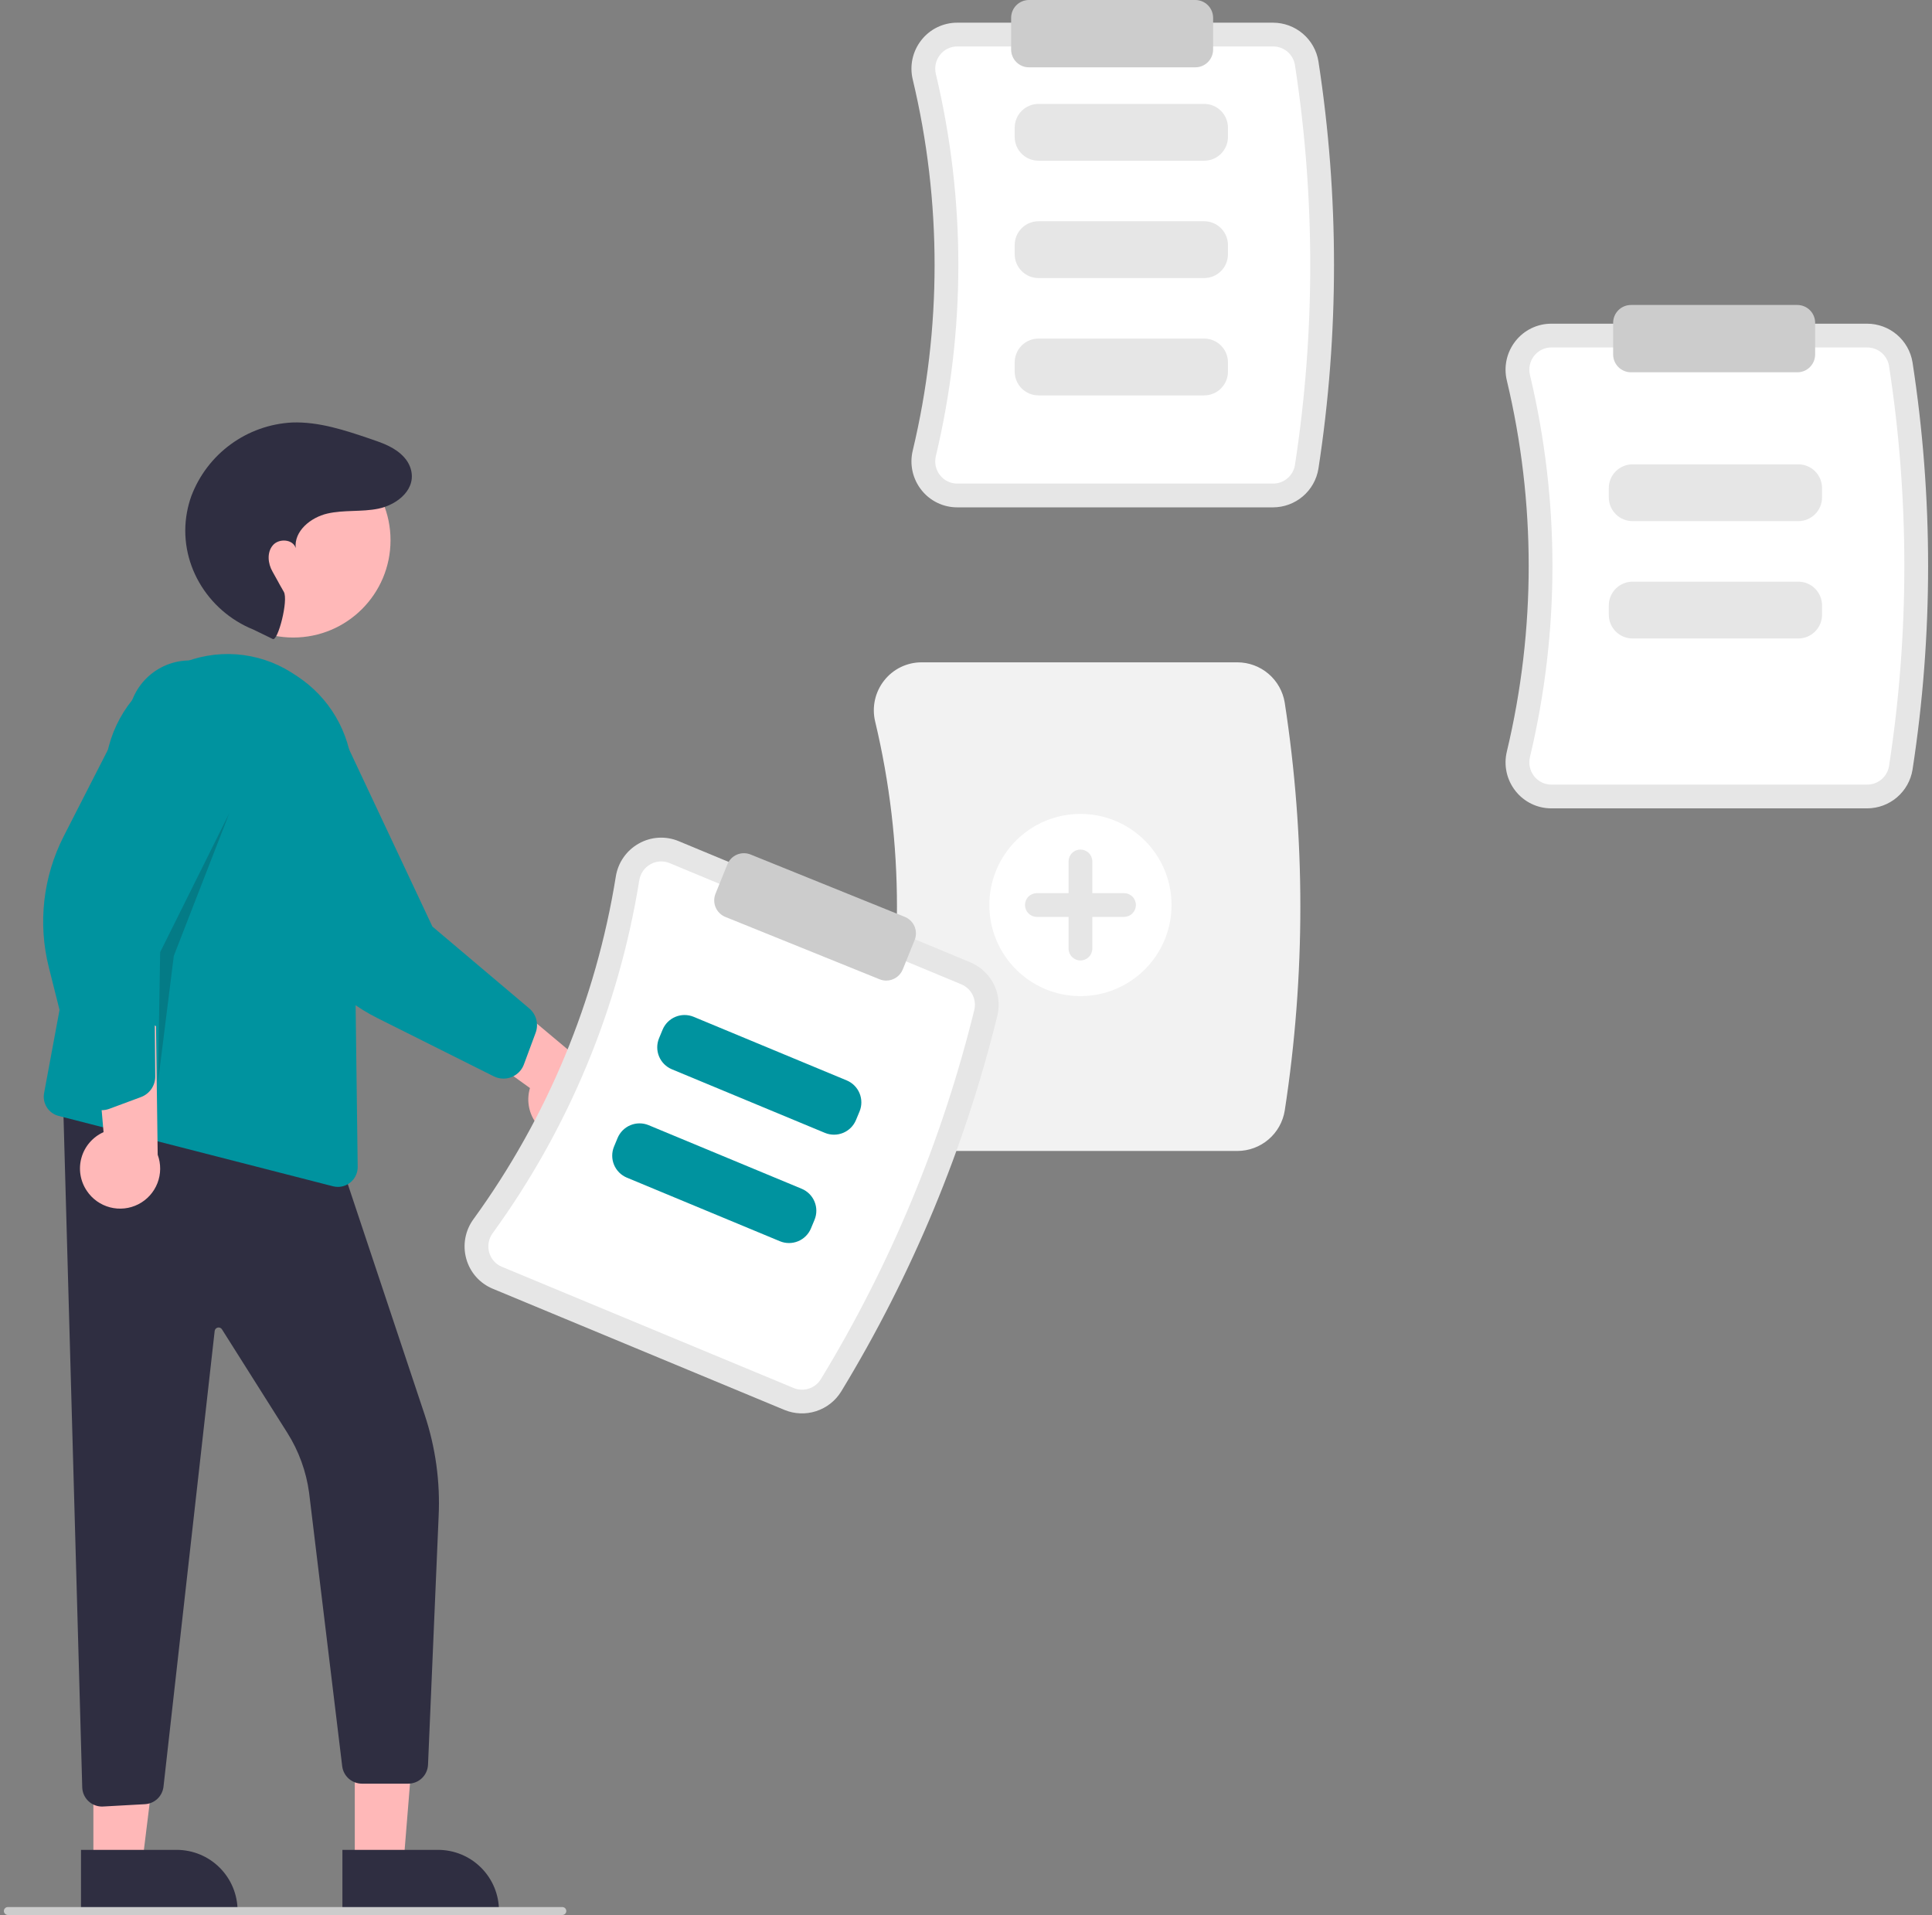<svg width="454" height="450" viewBox="0 0 454 450" fill="none" xmlns="http://www.w3.org/2000/svg">
<rect x="0" y="0" width="454" height="450" fill="#808080" stroke="none"/>
<g clip-path="url(#clip0_1_4365)">
<path d="M299.169 119.222H224.953C223.328 119.227 221.724 118.861 220.262 118.152C218.799 117.444 217.518 116.411 216.515 115.133C215.494 113.842 214.781 112.336 214.43 110.728C214.079 109.121 214.099 107.454 214.49 105.855C221.33 77.205 221.33 47.347 214.489 18.697C214.099 17.098 214.079 15.432 214.43 13.824C214.781 12.217 215.494 10.711 216.515 9.42C217.518 8.142 218.799 7.109 220.261 6.4C221.724 5.692 223.328 5.326 224.953 5.331H299.169C301.732 5.338 304.208 6.255 306.158 7.918C308.108 9.581 309.404 11.881 309.816 14.411C314.7 46.134 314.7 78.419 309.816 110.142C309.404 112.671 308.108 114.972 306.158 116.635C304.208 118.298 301.732 119.214 299.169 119.222Z" fill="#E6E6E6"/>
<path d="M224.953 10.915C224.173 10.913 223.402 11.088 222.7 11.428C221.997 11.768 221.382 12.264 220.9 12.878C220.404 13.506 220.058 14.24 219.888 15.023C219.718 15.806 219.729 16.617 219.919 17.395C226.964 46.901 226.964 77.651 219.92 107.158C219.729 107.936 219.718 108.747 219.888 109.529C220.058 110.312 220.404 111.045 220.9 111.674C221.382 112.288 221.997 112.784 222.7 113.124C223.402 113.465 224.173 113.64 224.953 113.637H299.169C300.4 113.638 301.591 113.201 302.53 112.406C303.468 111.611 304.095 110.508 304.296 109.294C309.094 78.132 309.094 46.42 304.296 15.259C304.095 14.045 303.468 12.942 302.53 12.147C301.591 11.351 300.4 10.915 299.169 10.915L224.953 10.915Z" fill="white"/>
<path d="M282.974 37.767H244.028C242.548 37.766 241.128 37.177 240.081 36.13C239.034 35.083 238.446 33.663 238.444 32.183V30.001C238.446 28.52 239.034 27.101 240.081 26.054C241.128 25.007 242.548 24.418 244.028 24.417H282.974C284.454 24.418 285.874 25.007 286.92 26.054C287.967 27.101 288.556 28.52 288.558 30.001V32.183C288.556 33.663 287.967 35.083 286.92 36.13C285.874 37.177 284.454 37.766 282.974 37.767Z" fill="#E6E6E6"/>
<path d="M282.974 65.34H244.028C242.548 65.339 241.128 64.75 240.081 63.703C239.034 62.656 238.446 61.237 238.444 59.756V57.574C238.446 56.094 239.034 54.674 240.081 53.627C241.128 52.58 242.548 51.992 244.028 51.99H282.974C284.454 51.992 285.874 52.58 286.92 53.627C287.967 54.674 288.556 56.094 288.558 57.574V59.756C288.556 61.237 287.967 62.656 286.92 63.703C285.874 64.75 284.454 65.339 282.974 65.34Z" fill="#E6E6E6"/>
<path d="M282.974 92.913H244.028C242.548 92.912 241.128 92.323 240.081 91.276C239.034 90.229 238.446 88.81 238.444 87.329V85.147C238.446 83.667 239.034 82.247 240.081 81.2C241.128 80.153 242.548 79.565 244.028 79.563H282.974C284.454 79.565 285.874 80.153 286.92 81.2C287.967 82.247 288.556 83.667 288.558 85.147V87.329C288.556 88.81 287.967 90.229 286.92 91.276C285.874 92.323 284.454 92.912 282.974 92.913Z" fill="#E6E6E6"/>
<path d="M438.776 189.956H364.56C362.935 189.961 361.331 189.595 359.869 188.886C358.406 188.178 357.125 187.145 356.122 185.867C355.101 184.576 354.388 183.07 354.037 181.462C353.686 179.855 353.706 178.188 354.097 176.59C360.937 147.939 360.937 118.081 354.096 89.431C353.706 87.832 353.686 86.166 354.037 84.559C354.388 82.951 355.101 81.445 356.122 80.154C357.125 78.876 358.406 77.843 359.868 77.135C361.331 76.426 362.935 76.06 364.56 76.065H438.776C441.339 76.073 443.815 76.989 445.765 78.652C447.715 80.315 449.011 82.616 449.423 85.145C454.307 116.868 454.307 149.153 449.423 180.876C449.011 183.406 447.715 185.706 445.765 187.369C443.815 189.032 441.339 189.949 438.776 189.956Z" fill="#E6E6E6"/>
<path d="M364.56 81.65C363.78 81.647 363.009 81.822 362.307 82.162C361.604 82.502 360.989 82.998 360.507 83.612C360.011 84.241 359.665 84.975 359.495 85.757C359.325 86.54 359.336 87.351 359.526 88.129C366.571 117.636 366.571 148.386 359.527 177.892C359.336 178.67 359.325 179.481 359.495 180.264C359.665 181.046 360.011 181.78 360.507 182.409C360.989 183.022 361.604 183.519 362.307 183.859C363.009 184.199 363.78 184.374 364.56 184.372H438.776C440.007 184.372 441.198 183.936 442.137 183.14C443.076 182.345 443.702 181.242 443.903 180.028C448.701 148.867 448.701 117.155 443.903 85.993C443.702 84.779 443.076 83.677 442.137 82.881C441.198 82.086 440.007 81.649 438.776 81.65L364.56 81.65Z" fill="white"/>
<path d="M290.793 270.463H216.576C214.881 270.468 213.207 270.086 211.682 269.347C210.157 268.608 208.82 267.53 207.774 266.196C206.709 264.851 205.965 263.28 205.599 261.604C205.233 259.927 205.254 258.189 205.661 256.523C212.484 227.944 212.484 198.16 205.66 169.581C205.254 167.914 205.233 166.177 205.599 164.5C205.965 162.824 206.709 161.253 207.773 159.908C208.82 158.574 210.156 157.497 211.682 156.757C213.207 156.018 214.881 155.636 216.576 155.641H290.793C293.466 155.649 296.05 156.606 298.084 158.341C300.118 160.076 301.47 162.477 301.899 165.115C306.791 196.886 306.791 229.218 301.899 260.989C301.47 263.628 300.118 266.028 298.084 267.763C296.05 269.498 293.466 270.455 290.793 270.463Z" fill="#F2F2F2"/>
<path d="M422.581 122.462H383.635C382.155 122.46 380.735 121.872 379.688 120.825C378.641 119.778 378.053 118.359 378.051 116.878V114.696C378.053 113.215 378.641 111.796 379.688 110.749C380.735 109.702 382.155 109.113 383.635 109.112H422.581C424.061 109.113 425.481 109.702 426.528 110.749C427.574 111.796 428.163 113.215 428.165 114.696V116.878C428.163 118.359 427.574 119.778 426.528 120.825C425.481 121.872 424.061 122.46 422.581 122.462Z" fill="#E6E6E6"/>
<path d="M422.581 150.035H383.635C382.155 150.033 380.735 149.445 379.688 148.398C378.641 147.351 378.053 145.932 378.051 144.451V142.269C378.053 140.788 378.641 139.369 379.688 138.322C380.735 137.275 382.155 136.686 383.635 136.685H422.581C424.061 136.686 425.481 137.275 426.528 138.322C427.574 139.369 428.163 140.788 428.165 142.269V144.451C428.163 145.932 427.574 147.351 426.528 148.398C425.481 149.445 424.061 150.033 422.581 150.035Z" fill="#E6E6E6"/>
<path d="M253.892 234.075C265.715 234.075 275.299 224.491 275.299 212.668C275.299 200.846 265.715 191.262 253.892 191.262C242.07 191.262 232.486 200.846 232.486 212.668C232.486 224.491 242.07 234.075 253.892 234.075Z" fill="white"/>
<path d="M264.13 209.876H256.684V202.43C256.684 201.69 256.39 200.98 255.867 200.456C255.343 199.932 254.633 199.638 253.892 199.638C253.152 199.638 252.442 199.932 251.918 200.456C251.394 200.98 251.1 201.69 251.1 202.43V209.876H243.654C242.914 209.876 242.204 210.17 241.68 210.694C241.156 211.217 240.862 211.928 240.862 212.668C240.862 213.409 241.156 214.119 241.68 214.643C242.204 215.166 242.914 215.46 243.654 215.46H251.1V222.906C251.1 223.647 251.394 224.357 251.918 224.88C252.442 225.404 253.152 225.698 253.892 225.698C254.633 225.698 255.343 225.404 255.867 224.88C256.39 224.357 256.684 223.647 256.684 222.906V215.46H264.13C264.871 215.46 265.581 215.166 266.105 214.643C266.628 214.119 266.922 213.409 266.922 212.668C266.922 211.928 266.628 211.217 266.105 210.694C265.581 210.17 264.871 209.876 264.13 209.876Z" fill="#E6E6E6"/>
<path d="M280.883 15.822H241.793C240.683 15.821 239.618 15.379 238.833 14.594C238.048 13.809 237.606 12.744 237.605 11.634V4.188C237.606 3.078 238.048 2.013 238.833 1.228C239.618 0.443 240.683 0.001 241.793 0H280.883C281.993 0.001 283.058 0.443 283.843 1.228C284.628 2.013 285.07 3.078 285.071 4.188V11.634C285.07 12.744 284.628 13.809 283.843 14.594C283.058 15.379 281.993 15.821 280.883 15.822Z" fill="#CCCCCC"/>
<path d="M422.351 87.487H383.261C382.151 87.486 381.087 87.044 380.301 86.259C379.516 85.474 379.074 84.409 379.073 83.299V75.853C379.074 74.743 379.516 73.678 380.301 72.893C381.087 72.108 382.151 71.666 383.261 71.665H422.351C423.462 71.666 424.526 72.108 425.312 72.893C426.097 73.678 426.538 74.743 426.54 75.853V83.299C426.538 84.409 426.097 85.474 425.312 86.259C424.526 87.044 423.462 87.486 422.351 87.487Z" fill="#CCCCCC"/>
<path d="M83.372 438.423H94.782L98.35 394.411H83.37L83.372 438.423Z" fill="#FFB8B8"/>
<path d="M80.461 434.698L102.932 434.697H102.933C104.814 434.697 106.676 435.067 108.414 435.787C110.151 436.506 111.73 437.561 113.059 438.891C114.389 440.221 115.444 441.799 116.164 443.537C116.883 445.274 117.254 447.136 117.254 449.017V449.482L80.462 449.484L80.461 434.698Z" fill="#2F2E41"/>
<path d="M21.945 438.423H33.355L38.784 394.411H21.943L21.945 438.423Z" fill="#FFB8B8"/>
<path d="M19.034 434.698L41.505 434.697H41.506C43.387 434.697 45.249 435.067 46.986 435.787C48.724 436.506 50.303 437.561 51.632 438.891C52.962 440.221 54.017 441.799 54.736 443.537C55.456 445.274 55.827 447.136 55.827 449.017V449.482L19.035 449.484L19.034 434.698Z" fill="#2F2E41"/>
<path d="M23.969 424.519C22.805 424.519 21.684 424.081 20.828 423.292C20.368 422.873 19.998 422.365 19.74 421.8C19.482 421.234 19.34 420.622 19.324 420L14.748 255.996L79.722 272.239L99.769 332.38C102.355 340.116 103.474 348.267 103.069 356.415L100.58 414.711C100.523 415.906 100.008 417.032 99.143 417.857C98.277 418.682 97.127 419.141 95.932 419.14H85.034C83.909 419.136 82.823 418.726 81.977 417.986C81.129 417.246 80.578 416.225 80.422 415.111L72.633 350.76C71.953 345.74 70.197 340.926 67.485 336.646L52.156 312.377C52.054 312.215 51.904 312.088 51.727 312.015C51.55 311.941 51.354 311.924 51.167 311.966C50.98 312.008 50.81 312.106 50.681 312.248C50.552 312.39 50.47 312.568 50.446 312.759L38.417 419.873C38.288 420.959 37.78 421.965 36.982 422.714C36.184 423.462 35.147 423.905 34.055 423.965L24.234 424.511C24.145 424.516 24.057 424.519 23.969 424.519Z" fill="#2F2E41"/>
<path d="M68.91 149.814C81.535 149.814 91.769 139.58 91.769 126.955C91.769 114.33 81.535 104.096 68.91 104.096C56.285 104.096 46.05 114.33 46.05 126.955C46.05 139.58 56.285 149.814 68.91 149.814Z" fill="#FFB8B8"/>
<path d="M79.411 278.909C79.018 278.908 78.626 278.859 78.245 278.761L13.779 262.232C12.626 261.937 11.631 261.211 10.996 260.204C10.363 259.198 10.138 257.986 10.37 256.819L25.175 177.065C26.097 172.455 28.125 168.138 31.083 164.484C34.042 160.83 37.843 157.949 42.16 156.088C46.367 154.226 50.967 153.428 55.555 153.765C60.143 154.102 64.578 155.563 68.467 158.019C69.37 158.582 70.279 159.196 71.169 159.844C74.751 162.487 77.672 165.923 79.704 169.884C81.735 173.845 82.821 178.223 82.876 182.674L84.053 274.19C84.061 274.805 83.947 275.416 83.718 275.987C83.488 276.558 83.148 277.078 82.716 277.517C82.284 277.956 81.77 278.305 81.203 278.544C80.635 278.783 80.026 278.907 79.411 278.909Z" fill="#00939F"/>
<path d="M20.412 279.847C19.643 278.715 19.131 277.429 18.913 276.078C18.695 274.727 18.776 273.345 19.15 272.029C19.524 270.713 20.182 269.495 21.078 268.46C21.973 267.426 23.085 266.601 24.334 266.042L21.467 232.907L36.661 241.143L37.055 271.346C37.854 273.506 37.832 275.885 36.994 278.031C36.157 280.177 34.561 281.941 32.509 282.989C30.458 284.036 28.093 284.295 25.864 283.716C23.634 283.137 21.694 281.761 20.412 279.847Z" fill="#FFB8B8"/>
<path d="M23.913 260.88C23.485 260.879 23.058 260.825 22.642 260.719C21.749 260.491 20.934 260.026 20.283 259.373C19.632 258.72 19.17 257.903 18.946 257.009L11.478 227.334C8.869 216.97 10.113 206.011 14.979 196.495L30.623 165.892C31.612 162.228 34.002 159.099 37.276 157.181C40.551 155.262 44.448 154.708 48.128 155.637C49.962 156.1 51.686 156.922 53.2 158.057C54.714 159.191 55.987 160.615 56.947 162.245C57.926 163.899 58.566 165.731 58.83 167.634C59.095 169.538 58.977 171.475 58.486 173.333L36.216 223.132L36.481 252.948C36.488 253.999 36.171 255.028 35.575 255.894C34.978 256.761 34.13 257.423 33.145 257.792L25.692 260.559C25.123 260.771 24.521 260.88 23.913 260.88Z" fill="#00939F"/>
<path d="M132.44 267.659C131.081 267.504 129.772 267.052 128.606 266.336C127.44 265.62 126.445 264.657 125.692 263.515C124.938 262.373 124.444 261.08 124.244 259.726C124.045 258.373 124.144 256.992 124.536 255.681L97.551 236.239L113.705 230.095L136.854 249.499C139.012 250.303 140.801 251.871 141.881 253.906C142.961 255.941 143.257 258.301 142.713 260.539C142.169 262.778 140.823 264.739 138.93 266.051C137.036 267.363 134.727 267.935 132.44 267.659Z" fill="#FFB8B8"/>
<path d="M118.314 253.462C117.519 253.461 116.734 253.276 116.022 252.92L88.66 239.223C79.103 234.439 71.608 226.348 67.569 216.453L54.579 184.631C52.447 181.491 51.635 177.639 52.317 173.906C52.999 170.172 55.121 166.856 58.225 164.673C59.776 163.582 61.529 162.811 63.381 162.405C65.233 161.998 67.147 161.964 69.013 162.305C70.9 162.645 72.701 163.355 74.311 164.396C75.922 165.436 77.31 166.786 78.395 168.366L101.612 217.731L124.382 236.981C125.184 237.661 125.758 238.572 126.025 239.589C126.293 240.607 126.241 241.682 125.878 242.669L123.114 250.122C122.753 251.1 122.101 251.943 121.246 252.539C120.386 253.14 119.363 253.462 118.314 253.462Z" fill="#00939F"/>
<path d="M64.11 150.164C65.324 150.696 67.811 141.018 66.697 139.082C65.04 136.204 65.138 136.224 64.038 134.32C62.938 132.415 62.692 129.808 64.117 128.133C65.541 126.457 68.837 126.679 69.487 128.78C69.069 124.79 73.017 121.582 76.927 120.68C80.837 119.779 84.961 120.338 88.892 119.536C93.455 118.605 98.203 114.78 96.382 109.763C96.07 108.928 95.602 108.159 95.004 107.498C92.9 105.133 89.958 104.123 87.081 103.146C81.097 101.115 74.949 99.058 68.633 99.283C63.429 99.555 58.417 101.338 54.211 104.414C50.004 107.49 46.786 111.726 44.949 116.603C44.514 117.823 44.177 119.075 43.941 120.349C41.773 132.005 48.542 143.503 59.536 147.942L64.11 150.164Z" fill="#2F2E41"/>
<path opacity="0.2" d="M37.119 254.404L37.637 223.757L53.872 191.115L40.842 224.621L37.119 254.404Z" fill="#171C26"/>
<path d="M184.337 331.318L115.8 302.842C114.298 302.223 112.957 301.27 111.878 300.055C110.8 298.839 110.013 297.394 109.577 295.829C109.13 294.245 109.049 292.58 109.342 290.961C109.634 289.342 110.293 287.811 111.266 286.484C128.576 262.651 140.031 235.078 144.707 205.996C144.96 204.37 145.581 202.824 146.522 201.474C147.463 200.124 148.7 199.007 150.137 198.207C151.554 197.411 153.133 196.949 154.756 196.856C156.378 196.762 158 197.04 159.498 197.668L228.035 226.144C230.398 227.134 232.333 228.931 233.496 231.214C234.658 233.498 234.973 236.12 234.383 238.613C226.721 269.783 214.334 299.596 197.652 327.018C196.301 329.196 194.221 330.823 191.783 331.61C189.344 332.398 186.706 332.294 184.337 331.318Z" fill="#E6E6E6"/>
<path d="M157.356 202.825C156.636 202.523 155.857 202.389 155.078 202.434C154.299 202.478 153.541 202.7 152.86 203.082C152.161 203.472 151.559 204.017 151.102 204.675C150.645 205.332 150.344 206.086 150.221 206.877C145.406 236.828 133.608 265.225 115.781 289.77C115.306 290.415 114.985 291.16 114.842 291.948C114.698 292.736 114.736 293.546 114.953 294.317C115.163 295.069 115.541 295.763 116.059 296.347C116.577 296.93 117.221 297.388 117.943 297.685L186.479 326.161C187.615 326.633 188.882 326.687 190.055 326.313C191.227 325.939 192.228 325.16 192.88 324.117C209.267 297.181 221.434 267.896 228.96 237.279C229.239 236.08 229.084 234.822 228.523 233.727C227.961 232.632 227.028 231.772 225.892 231.301L157.356 202.825Z" fill="white"/>
<path d="M193.848 266.214L157.883 251.271C156.517 250.701 155.432 249.613 154.867 248.244C154.302 246.876 154.303 245.339 154.869 243.971L155.706 241.956C156.276 240.59 157.364 239.505 158.733 238.94C160.101 238.375 161.638 238.376 163.006 238.942L198.971 253.885C200.337 254.455 201.422 255.543 201.987 256.911C202.552 258.28 202.551 259.816 201.985 261.184L201.147 263.199C200.578 264.566 199.49 265.651 198.121 266.216C196.753 266.781 195.216 266.78 193.848 266.214Z" fill="#00939F"/>
<path d="M183.269 291.676L147.304 276.733C145.937 276.164 144.853 275.075 144.287 273.707C143.722 272.339 143.723 270.802 144.29 269.434L145.127 267.419C145.697 266.052 146.785 264.968 148.153 264.402C149.522 263.837 151.058 263.838 152.426 264.405L188.391 279.348C189.758 279.917 190.843 281.006 191.408 282.374C191.973 283.742 191.972 285.279 191.405 286.647L190.568 288.662C189.999 290.029 188.91 291.113 187.542 291.678C186.173 292.244 184.637 292.243 183.269 291.676Z" fill="#00939F"/>
<path d="M208.26 230.428C207.721 230.427 207.188 230.323 206.689 230.12L170.449 215.468C169.42 215.051 168.599 214.242 168.165 213.22C167.732 212.198 167.721 211.046 168.136 210.016L170.927 203.113C171.343 202.083 172.152 201.261 173.174 200.827C174.197 200.393 175.35 200.384 176.38 200.8L212.62 215.452C213.649 215.869 214.47 216.678 214.904 217.7C215.337 218.722 215.348 219.874 214.933 220.904L212.142 227.807C211.828 228.581 211.292 229.243 210.6 229.709C209.909 230.176 209.094 230.426 208.26 230.428Z" fill="#CCCCCC"/>
<path d="M132.145 450H1.845C1.598 450 1.361 449.902 1.187 449.727C1.012 449.553 0.914 449.316 0.914 449.069C0.914 448.822 1.012 448.586 1.187 448.411C1.361 448.237 1.598 448.139 1.845 448.139H132.145C132.392 448.139 132.628 448.237 132.803 448.411C132.977 448.586 133.075 448.822 133.075 449.069C133.075 449.316 132.977 449.553 132.803 449.727C132.628 449.902 132.392 450 132.145 450Z" fill="#CCCCCC"/>
</g>
<defs>
<clipPath id="clip0_1_4365">
<rect width="452.172" height="450" fill="white" transform="translate(0.914)"/>
</clipPath>
</defs>
</svg>
